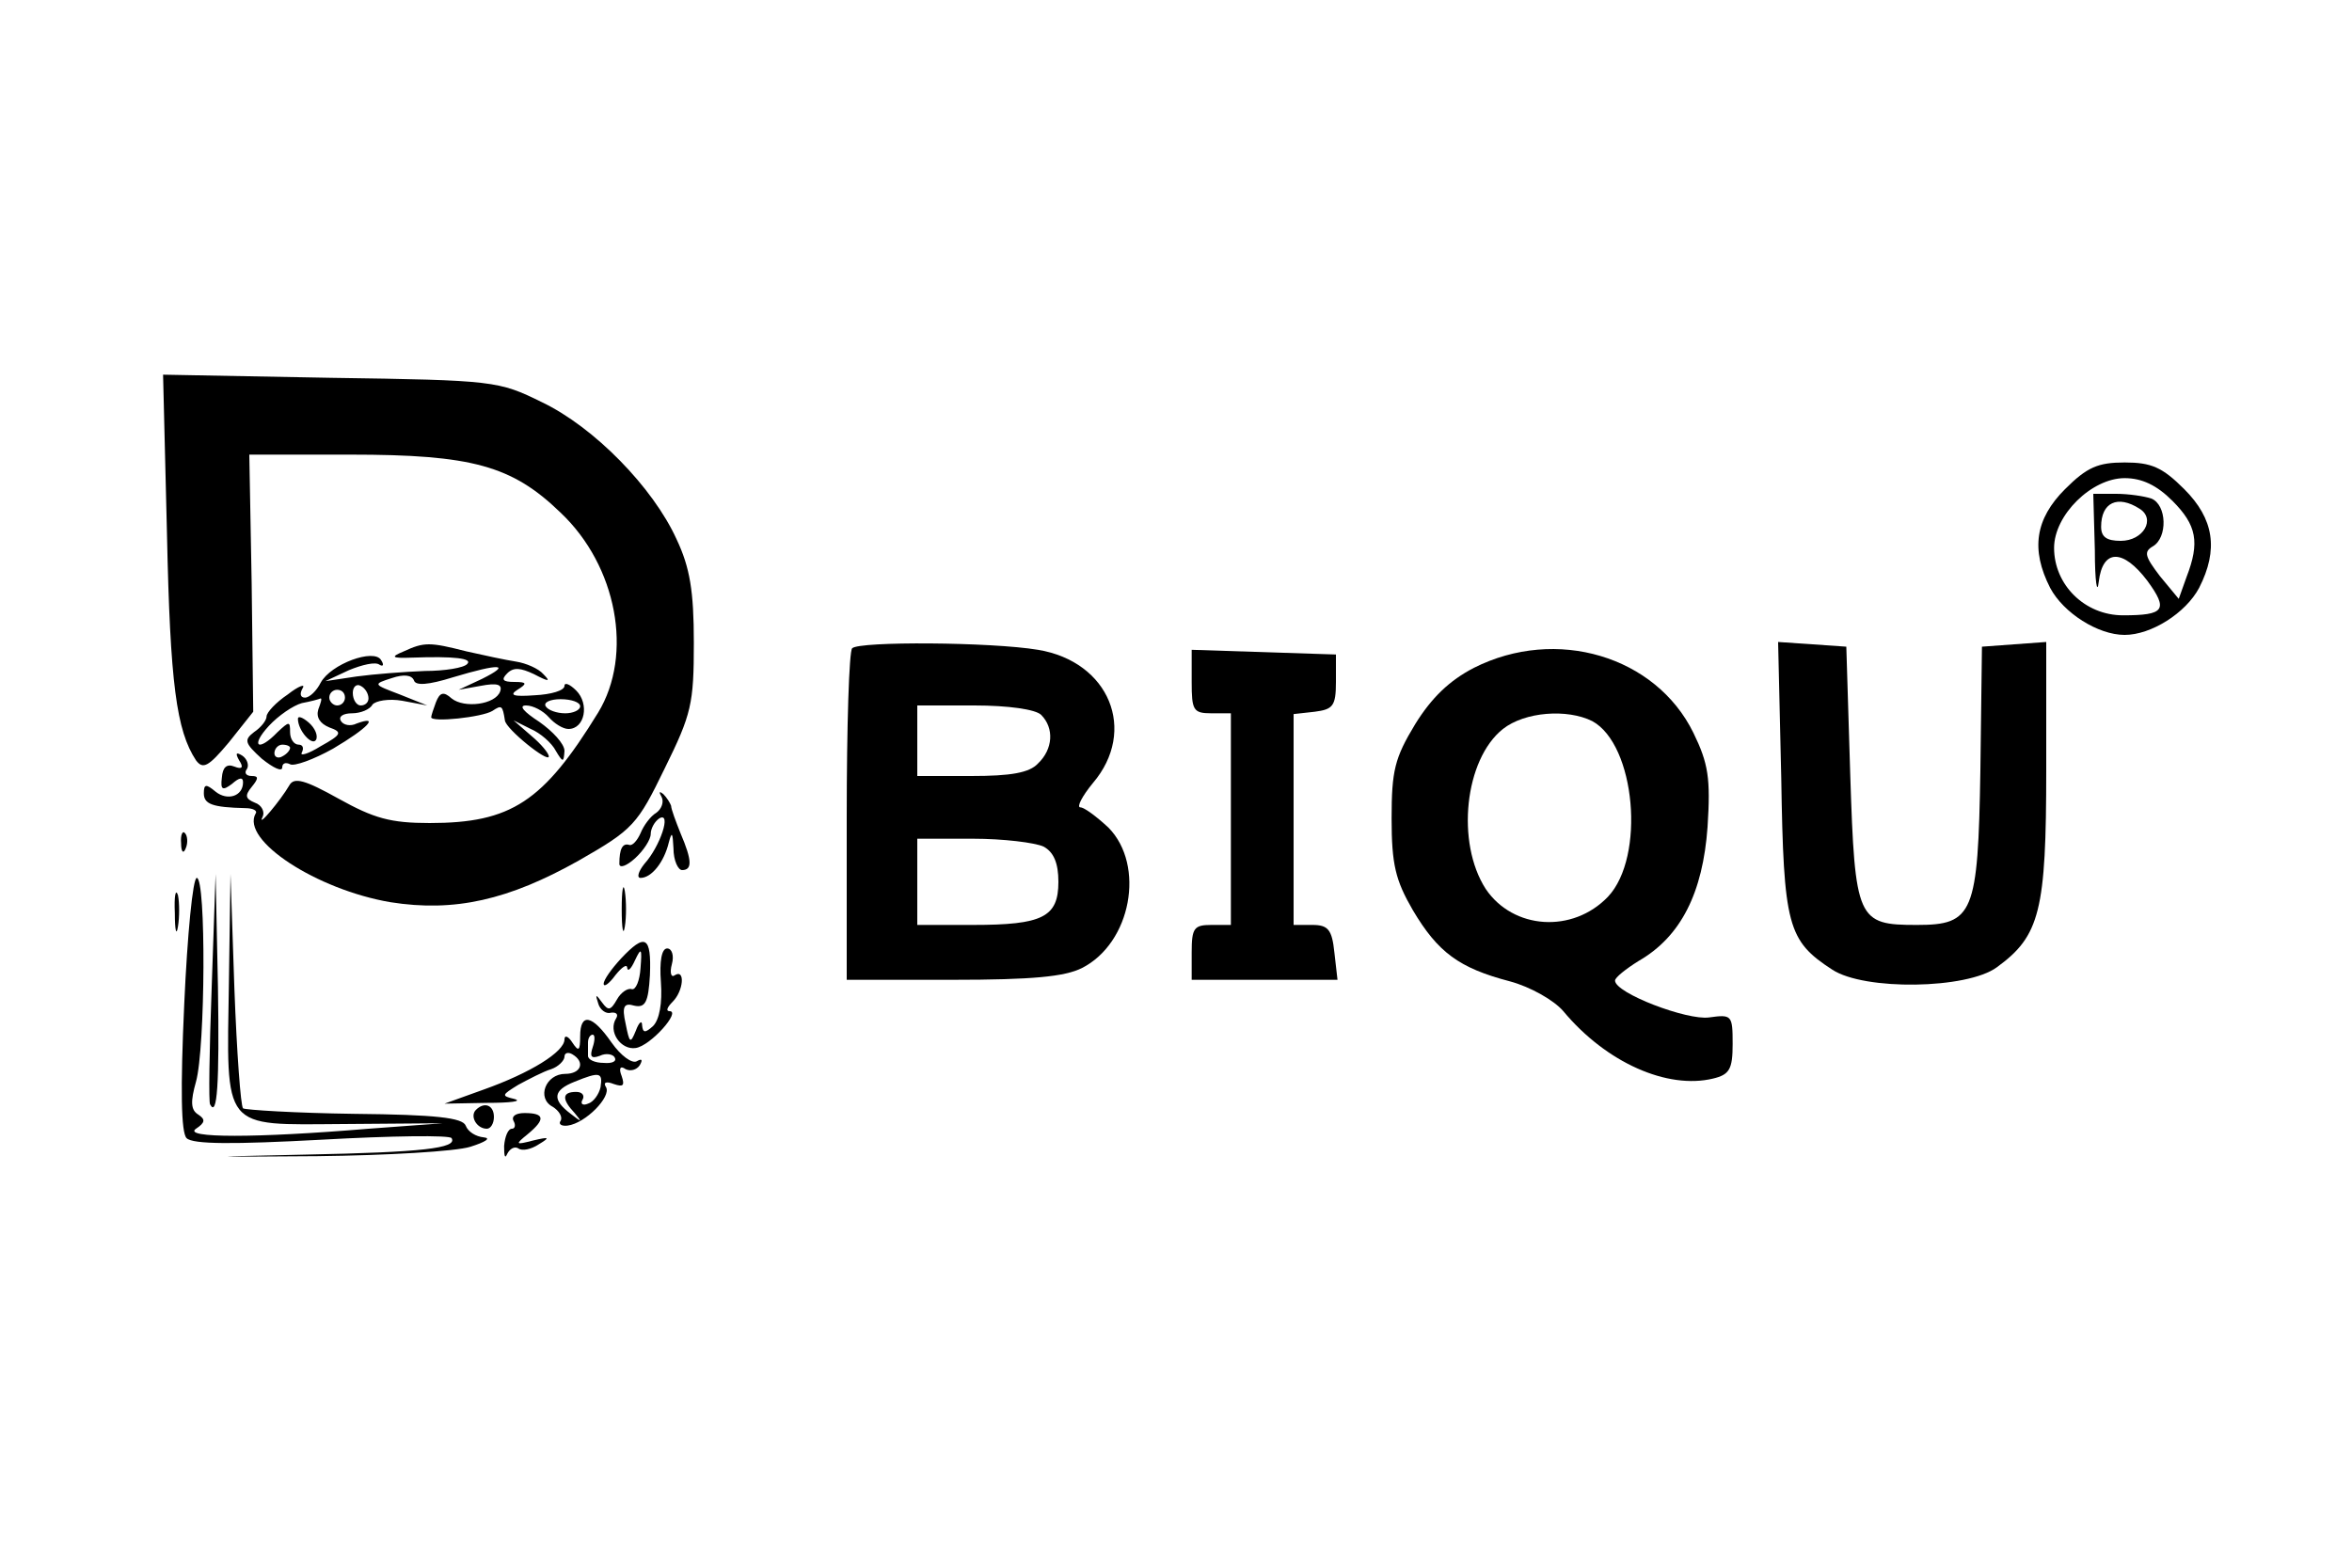 <?xml version="1.0" standalone="no"?>
<!DOCTYPE svg PUBLIC "-//W3C//DTD SVG 20010904//EN"
 "http://www.w3.org/TR/2001/REC-SVG-20010904/DTD/svg10.dtd">
<svg version="1.0" xmlns="http://www.w3.org/2000/svg"
 width="300pt" height="200pt" viewBox="0 0 300 200"
 preserveAspectRatio="xMidYMid meet">

<g transform="translate(0,200) scale(0.1,-0.1)"
fill="#000000" stroke="none">
<path d="M213 1318 c4 -190 12 -250 37 -288 9 -12 16 -8 42 23 l31 39 -2 164
-3 164 129 0 c155 0 206 -14 268 -74 72 -68 93 -181 48 -255 -70 -114 -111
-141 -215 -141 -50 0 -71 6 -116 31 -43 24 -57 28 -63 17 -11 -19 -42 -56 -34
-40 3 6 -1 15 -10 18 -12 5 -13 9 -4 20 9 11 9 14 0 14 -7 0 -10 4 -6 9 3 5 0
13 -6 17 -8 5 -9 3 -4 -6 6 -9 4 -12 -6 -8 -10 4 -15 -1 -16 -14 -2 -16 1 -17
13 -8 9 8 14 9 14 2 0 -18 -20 -24 -35 -12 -12 10 -15 10 -15 -2 0 -14 11 -18
53 -19 9 0 16 -3 13 -7 -19 -34 78 -97 172 -113 82 -13 151 3 240 53 70 40 75
46 110 118 34 69 37 82 37 160 0 66 -5 96 -22 132 -30 66 -105 143 -172 175
-55 27 -60 28 -269 31 l-214 4 5 -204z"/>
<path d="M2634 1376 c-38 -38 -44 -77 -19 -126 17 -32 61 -60 95 -60 34 0 78
28 95 60 25 49 19 88 -19 126 -28 28 -42 34 -76 34 -34 0 -48 -6 -76 -34z
m137 -15 c31 -31 35 -53 18 -97 l-10 -28 -24 29 c-19 25 -21 31 -9 38 19 11
18 53 -2 61 -9 3 -29 6 -45 6 l-29 0 2 -72 c0 -40 3 -58 5 -40 5 42 31 42 62
1 27 -37 22 -44 -31 -44 -49 0 -88 39 -88 86 0 42 48 89 90 89 22 0 41 -9 61
-29z m-42 -10 c21 -13 5 -41 -24 -41 -18 0 -25 5 -25 18 0 31 21 41 49 23z"/>
<path d="M515 1169 c-17 -7 -16 -9 10 -8 55 2 78 -1 71 -8 -4 -5 -29 -9 -54
-9 -26 -1 -65 -4 -87 -7 l-40 -6 30 14 c17 7 34 11 39 7 5 -3 6 0 2 6 -9 15
-64 -5 -77 -29 -5 -10 -14 -19 -20 -19 -6 0 -7 5 -3 12 4 6 -5 3 -19 -8 -15
-10 -27 -23 -27 -28 0 -5 -7 -14 -16 -20 -13 -10 -12 -14 10 -34 15 -12 26
-17 26 -11 0 5 4 7 10 4 5 -3 30 6 55 20 44 26 60 43 30 32 -8 -4 -17 -2 -20
3 -4 6 3 10 14 10 11 0 23 5 26 11 4 5 21 8 38 5 l32 -6 -35 14 c-34 13 -35
13 -10 21 15 5 25 4 28 -3 2 -7 18 -6 50 4 60 18 75 17 37 -2 l-30 -14 28 5
c21 4 28 2 25 -7 -6 -17 -46 -22 -62 -9 -10 9 -15 8 -20 -5 -3 -8 -6 -17 -6
-19 0 -7 65 0 78 8 12 8 13 7 16 -12 1 -11 56 -55 56 -46 0 4 -10 16 -22 26
l-23 20 22 -11 c12 -5 27 -18 32 -28 9 -15 10 -15 11 0 0 9 -15 25 -32 37 -20
13 -27 21 -17 21 9 0 22 -7 29 -15 7 -8 18 -15 25 -15 21 0 27 32 10 49 -8 8
-15 11 -15 6 0 -6 -17 -11 -38 -12 -27 -2 -33 0 -22 7 13 8 12 10 -4 10 -15 0
-17 3 -9 11 8 8 17 7 34 -1 19 -10 22 -10 12 0 -6 7 -22 14 -35 16 -13 2 -41
8 -63 13 -47 12 -54 12 -80 0z m-45 -60 c0 -5 -4 -9 -10 -9 -5 0 -10 7 -10 16
0 8 5 12 10 9 6 -3 10 -10 10 -16z m-30 1 c0 -5 -4 -10 -10 -10 -5 0 -10 5
-10 10 0 6 5 10 10 10 6 0 10 -4 10 -10z m-34 -15 c-3 -10 2 -18 14 -23 17 -6
16 -9 -11 -24 -16 -10 -27 -13 -24 -8 3 6 1 10 -4 10 -6 0 -11 7 -11 16 0 14
-1 14 -16 0 -25 -26 -35 -18 -11 8 12 13 31 26 42 29 11 2 22 5 24 6 2 0 0 -6
-3 -14z m334 4 c0 -5 -9 -9 -19 -9 -11 0 -22 4 -25 9 -3 5 6 9 19 9 14 0 25
-4 25 -9z m-370 -53 c0 -3 -4 -8 -10 -11 -5 -3 -10 -1 -10 4 0 6 5 11 10 11 6
0 10 -2 10 -4z"/>
<path d="M380 1083 c0 -15 18 -35 23 -27 3 5 -1 15 -9 22 -8 7 -14 9 -14 5z"/>
<path d="M1087 1173 c-4 -3 -7 -100 -7 -215 l0 -208 135 0 c102 0 143 4 165
15 63 32 81 131 34 179 -15 14 -31 26 -36 26 -5 0 2 14 16 31 57 67 21 155
-70 170 -60 10 -228 11 -237 2z m241 -85 c17 -17 15 -44 -4 -62 -11 -12 -35
-16 -85 -16 l-69 0 0 45 0 45 73 0 c43 0 78 -5 85 -12z m3 -168 c13 -7 19 -21
19 -45 0 -45 -20 -55 -109 -55 l-71 0 0 55 0 55 71 0 c39 0 79 -5 90 -10z"/>
<path d="M2272 1008 c3 -189 8 -208 65 -245 41 -27 172 -25 210 3 55 40 63 72
63 252 l0 163 -41 -3 -41 -3 -2 -158 c-3 -183 -9 -197 -81 -197 -76 0 -79 6
-85 192 l-5 163 -43 3 -44 3 4 -173z"/>
<path d="M1520 1130 c0 -36 2 -40 25 -40 l25 0 0 -135 0 -135 -25 0 c-22 0
-25 -4 -25 -35 l0 -35 93 0 93 0 -4 35 c-3 29 -8 35 -28 35 l-24 0 0 134 0
135 27 3 c23 3 27 7 27 38 l0 35 -92 3 -92 3 0 -41z"/>
<path d="M1880 1148 c-31 -16 -54 -38 -75 -72 -26 -43 -30 -59 -30 -120 0 -59
5 -79 27 -117 32 -54 59 -74 124 -91 26 -7 56 -24 68 -38 55 -66 133 -100 191
-86 21 5 25 12 25 44 0 37 -1 38 -30 34 -28 -4 -120 31 -120 47 0 4 14 15 30
25 54 31 82 87 88 171 4 62 1 81 -18 120 -48 98 -175 136 -280 83z m151 -68
c55 -30 68 -173 20 -224 -45 -47 -121 -42 -156 10 -38 59 -27 165 22 204 28
22 82 26 114 10z"/>
<path d="M844 983 c3 -6 0 -15 -7 -20 -7 -4 -16 -16 -20 -26 -4 -9 -10 -16
-14 -15 -9 3 -13 -5 -13 -24 0 -6 9 -3 20 7 11 10 20 24 20 31 0 7 5 16 11 20
16 9 1 -36 -19 -58 -8 -10 -10 -18 -5 -18 14 0 30 20 36 45 4 15 5 13 6 -7 0
-16 6 -28 11 -28 13 0 13 12 -2 47 -6 15 -12 31 -12 35 -1 3 -5 10 -10 15 -5
4 -6 3 -2 -4z"/>
<path d="M231 924 c0 -11 3 -14 6 -6 3 7 2 16 -1 19 -3 4 -6 -2 -5 -13z"/>
<path d="M235 719 c-5 -109 -4 -164 3 -171 8 -8 60 -8 172 -2 89 5 164 6 166
2 8 -13 -38 -18 -186 -21 -135 -3 -134 -3 15 -2 88 1 176 6 195 12 19 6 27 11
17 12 -10 1 -20 7 -23 15 -4 10 -38 14 -142 15 -75 1 -139 5 -142 7 -3 3 -8
72 -11 152 l-5 147 -2 -137 c-3 -192 -10 -183 146 -182 l127 1 -95 -7 c-144
-12 -238 -12 -220 0 12 8 12 12 3 18 -10 6 -10 17 -3 42 12 43 13 260 1 260
-5 0 -12 -72 -16 -161z"/>
<path d="M270 740 c-3 -80 -4 -147 -2 -149 9 -17 12 25 10 150 l-3 144 -5
-145z"/>
<path d="M793 840 c0 -25 2 -35 4 -22 2 12 2 32 0 45 -2 12 -4 2 -4 -23z"/>
<path d="M223 835 c0 -22 2 -30 4 -17 2 12 2 30 0 40 -3 9 -5 -1 -4 -23z"/>
<path d="M792 777 c-12 -13 -22 -27 -22 -32 0 -5 7 0 15 11 8 10 15 15 15 9 1
-5 5 -1 10 10 8 17 9 15 7 -10 -1 -16 -6 -28 -11 -27 -5 2 -14 -4 -19 -13 -8
-14 -11 -15 -19 -4 -8 11 -9 11 -5 -1 2 -8 10 -14 16 -12 7 1 10 -2 7 -7 -11
-17 6 -41 25 -38 19 3 58 47 43 47 -5 0 -3 5 4 12 14 14 16 42 3 34 -5 -4 -7
3 -4 14 3 11 0 20 -6 20 -7 0 -10 -16 -8 -43 2 -27 -2 -48 -10 -56 -10 -9 -13
-9 -14 1 0 7 -4 4 -8 -7 -7 -17 -8 -16 -13 9 -5 22 -2 27 11 23 14 -3 18 4 20
39 2 50 -6 54 -37 21z"/>
<path d="M740 678 c0 -19 -2 -20 -10 -8 -5 8 -10 10 -10 4 0 -16 -44 -43 -103
-64 l-50 -18 54 1 c30 0 46 2 35 5 -17 4 -16 5 5 18 13 7 32 17 42 20 9 3 17
11 17 16 0 5 5 6 10 3 17 -10 11 -25 -9 -25 -25 0 -37 -31 -16 -42 8 -5 13
-13 10 -18 -3 -4 1 -7 9 -6 23 3 56 37 49 49 -4 6 0 8 10 4 12 -4 14 -2 10 10
-4 10 -2 14 5 9 6 -3 14 -1 18 5 4 7 3 9 -4 5 -6 -3 -20 7 -32 24 -25 36 -40
38 -40 8z m16 -14 c-4 -12 -2 -15 9 -11 8 4 17 2 19 -2 3 -5 -3 -8 -14 -7 -11
0 -20 4 -20 9 0 4 0 12 0 17 0 6 3 10 6 10 3 0 3 -7 0 -16z m10 -51 c-2 -9 -9
-19 -16 -21 -7 -3 -10 0 -7 5 3 5 0 10 -8 10 -18 0 -19 -9 -2 -27 10 -12 9
-12 -5 -1 -24 18 -23 30 5 41 32 13 36 12 33 -7z"/>
<path d="M607 584 c-8 -8 1 -24 14 -24 5 0 9 7 9 15 0 15 -12 20 -23 9z"/>
<path d="M655 570 c3 -5 2 -10 -2 -10 -5 0 -9 -10 -10 -22 0 -13 1 -17 4 -10
3 6 9 10 14 7 5 -4 17 -1 26 5 15 9 14 10 -7 5 -23 -6 -23 -5 -7 8 23 19 22
27 -4 27 -11 0 -17 -4 -14 -10z"/>
</g>
</svg>
